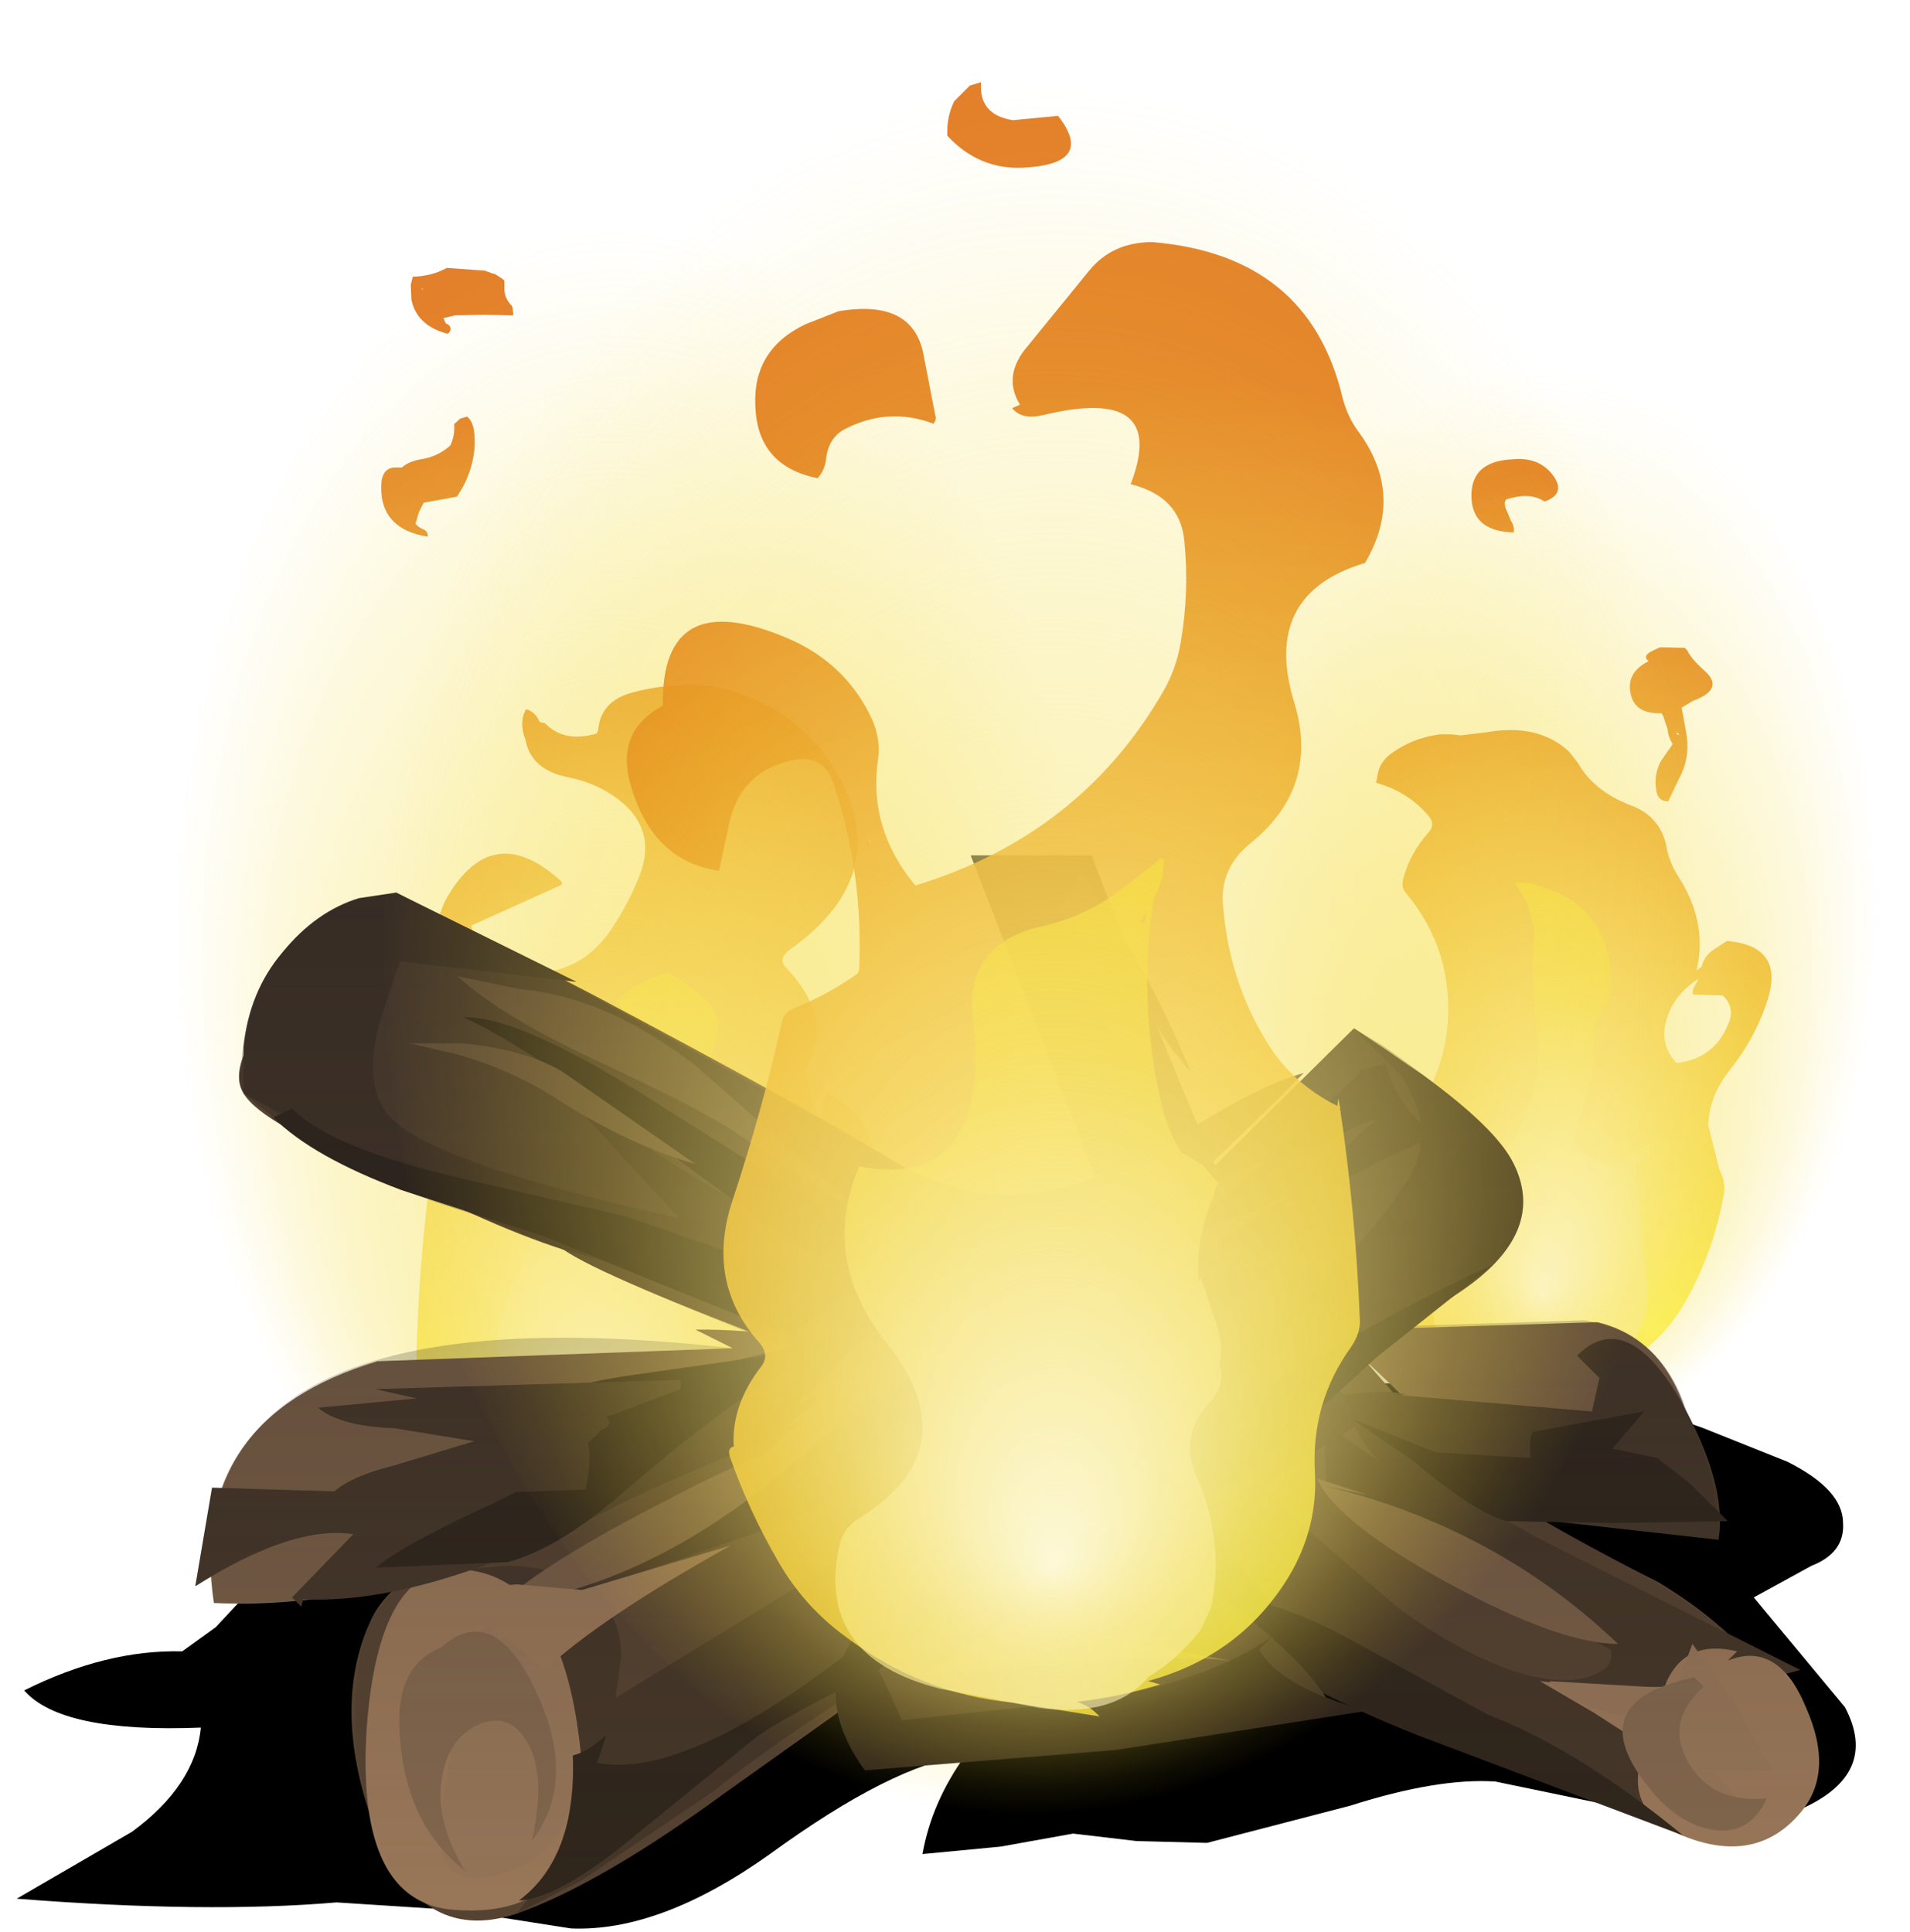 <?xml version="1.0" encoding="UTF-8" standalone="no"?>
<svg xmlns:xlink="http://www.w3.org/1999/xlink" height="51.95px" width="51.35px" xmlns="http://www.w3.org/2000/svg">
  <g transform="matrix(1.0, 0.0, 0.0, 1.0, 0.0, 0.0)">
    <use height="90.5" transform="matrix(0.277, 0.0, 0.0, 0.277, 36.083, 12.335)" width="41.7" xlink:href="#shape0"/>
    <use height="100.3" transform="matrix(0.342, 0.0, 0.0, 0.29, 32.113, 9.88)" width="53.45" xlink:href="#shape1"/>
    <use height="95.6" transform="matrix(-0.365, 0.0, 0.0, 0.365, 23.635, 7.13)" width="36.65" xlink:href="#shape2"/>
    <use height="100.3" transform="matrix(-0.449, 0.0, 0.0, 0.382, 28.77, 5.946)" width="53.45" xlink:href="#shape1"/>
    <use height="14.95" transform="matrix(1.0, 0.0, 0.0, 1.0, 0.45, 36.9)" width="49.45" xlink:href="#sprite0"/>
    <use height="28.65" transform="matrix(1.0, 0.0, 0.0, 1.0, 5.25, 23.0)" width="43.65" xlink:href="#shape4"/>
    <use height="94.5" transform="matrix(0.465, 0.0, 0.0, 0.465, 16.843, 2.208)" width="43.75" xlink:href="#shape5"/>
    <use height="100.3" transform="matrix(0.66, 0.0, 0.0, 0.465, 10.346, 2.202)" width="53.45" xlink:href="#shape1"/>
    <use height="0.0" id="price_tag_pt" transform="matrix(1.0, 0.0, 0.0, 1.0, 25.55, 51.95)" width="0.0" xlink:href="#sprite1"/>
  </g>
  <defs>
    <g id="shape0" transform="matrix(1.0, 0.0, 0.0, 1.0, 18.45, 89.3)">
      <path d="M9.6 -55.65 Q12.5 -54.55 13.05 -51.55 13.3 -50.15 14.15 -48.8 17.0 -44.4 16.0 -39.85 L15.95 -39.65 16.25 -39.85 16.45 -40.0 Q16.65 -41.0 17.6 -41.65 L18.9 -42.5 Q24.5 -42.0 22.85 -36.8 21.7 -33.15 19.2 -30.0 17.1 -27.35 17.1 -24.55 L17.95 -21.15 18.15 -20.35 18.2 -20.25 Q18.85 -19.0 18.55 -17.65 17.6 -12.5 15.1 -7.9 11.2 -0.6 2.15 0.7 L2.2 0.7 2.55 1.0 Q-5.25 2.1 -11.45 -2.85 -14.2 -5.0 -15.1 -8.15 -16.2 -12.0 -18.0 -15.3 -18.4 -15.95 -18.45 -16.8 -18.6 -21.45 -16.8 -25.45 -16.25 -26.65 -15.1 -27.5 L-14.4 -27.85 Q-14.4 -28.35 -14.0 -28.65 -13.55 -25.6 -10.9 -27.2 -10.3 -27.55 -9.95 -28.2 -8.2 -31.65 -8.15 -35.75 -8.1 -42.2 -12.3 -47.2 -12.7 -47.7 -12.55 -48.4 -11.95 -50.9 -10.05 -53.05 -9.3 -53.9 -10.25 -54.85 -12.15 -57.0 -15.15 -57.85 L-14.95 -58.9 Q-14.7 -59.9 -13.8 -60.6 -11.7 -62.2 -8.95 -62.55 L-7.8 -62.55 -6.95 -62.45 -4.45 -62.75 Q0.6 -63.65 3.6 -60.85 L4.45 -59.75 Q6.0 -57.0 9.6 -55.65 M15.75 -38.1 L16.15 -38.85 16.1 -38.8 Q13.45 -37.1 12.9 -34.3 12.5 -32.25 14.0 -30.65 17.8 -31.05 19.15 -34.75 19.6 -36.15 18.5 -37.2 L15.6 -37.3 Q15.5 -37.7 15.75 -38.1" fill="url(#gradient0)" fill-rule="evenodd" stroke="none"/>
      <path d="M1.2 -85.15 Q-0.1 -86.0 -2.0 -85.5 L-2.55 -85.35 Q-2.75 -85.0 -2.6 -84.55 L-2.05 -83.25 Q-1.7 -82.7 -1.8 -82.15 -6.0 -82.25 -5.9 -85.9 -5.8 -89.1 -1.85 -89.25 0.8 -89.5 2.15 -87.5 3.2 -85.85 1.2 -85.15" fill="url(#gradient1)" fill-rule="evenodd" stroke="none"/>
      <path d="M15.05 -70.7 Q15.4 -69.9 16.75 -68.7 18.7 -66.95 15.6 -65.8 L14.5 -65.15 15.0 -62.4 Q15.3 -60.15 14.25 -58.25 L13.2 -56.05 Q12.2 -56.05 12.05 -57.05 11.75 -58.7 12.55 -60.05 L13.6 -61.55 13.6 -61.65 Q13.2 -62.3 13.15 -63.0 L12.7 -64.35 12.55 -64.6 Q9.95 -64.5 9.55 -66.5 9.1 -68.55 11.3 -69.65 L11.25 -69.7 Q10.65 -70.2 11.75 -70.7 L12.4 -71.0 14.8 -70.95 15.05 -70.7 M14.15 -62.7 L13.95 -62.65 14.25 -62.45 14.15 -62.7" fill="url(#gradient2)" fill-rule="evenodd" stroke="none"/>
      <path d="M7.7 -38.3 Q7.75 -36.95 6.75 -35.8 5.95 -34.95 6.0 -33.65 6.15 -29.35 4.55 -25.25 3.15 -21.7 7.25 -20.9 8.3 -20.7 9.15 -21.45 10.45 -22.6 11.75 -22.75 11.9 -22.5 11.65 -22.25 L11.1 -21.55 10.05 -20.65 Q10.4 -14.9 11.15 -9.25 11.5 -6.1 9.7 -3.4 6.85 0.85 2.3 0.9 -4.2 2.3 -8.15 -2.6 -9.9 -4.8 -9.55 -7.7 -8.9 -12.8 -9.85 -17.95 L-10.1 -19.45 Q-4.9 -18.45 -1.9 -23.3 1.15 -28.2 0.45 -33.8 -0.1 -38.2 0.15 -42.4 0.3 -45.55 -1.65 -48.0 L-1.5 -48.2 -0.05 -48.1 1.45 -47.55 Q7.5 -45.6 7.7 -38.3 M-1.2 0.15 L-1.3 -0.1 -1.35 0.15 -1.2 0.15" fill="url(#gradient3)" fill-rule="evenodd" stroke="none"/>
    </g>
    <radialGradient cx="0" cy="0" gradientTransform="matrix(-0.016, -0.085, -0.087, 0.014, 11.7, -5.15)" gradientUnits="userSpaceOnUse" id="gradient0" r="819.2" spreadMethod="pad">
      <stop offset="0.0" stop-color="#fcf43e" stop-opacity="0.82"/>
      <stop offset="1.0" stop-color="#e07518" stop-opacity="0.918"/>
    </radialGradient>
    <radialGradient cx="0" cy="0" gradientTransform="matrix(-0.016, -0.085, -0.087, 0.014, 12.5, -18.05)" gradientUnits="userSpaceOnUse" id="gradient1" r="819.2" spreadMethod="pad">
      <stop offset="0.0" stop-color="#fcf43e" stop-opacity="0.82"/>
      <stop offset="1.0" stop-color="#e07518" stop-opacity="0.918"/>
    </radialGradient>
    <radialGradient cx="0" cy="0" gradientTransform="matrix(-0.016, -0.085, -0.087, 0.014, 9.9, -6.3)" gradientUnits="userSpaceOnUse" id="gradient2" r="819.2" spreadMethod="pad">
      <stop offset="0.0" stop-color="#fcf43e" stop-opacity="0.82"/>
      <stop offset="1.0" stop-color="#e07518" stop-opacity="0.918"/>
    </radialGradient>
    <radialGradient cx="0" cy="0" gradientTransform="matrix(-5.0E-4, -0.045, -0.032, 4.0E-4, 0.7, -0.55)" gradientUnits="userSpaceOnUse" id="gradient3" r="819.2" spreadMethod="pad">
      <stop offset="0.0" stop-color="#ffffff" stop-opacity="0.6"/>
      <stop offset="1.0" stop-color="#f4d626" stop-opacity="0.757"/>
    </radialGradient>
    <g id="shape1" transform="matrix(1.0, 0.0, 0.0, 1.0, 26.75, 100.3)">
      <path d="M18.85 -14.7 Q11.0 0.0 -0.05 0.0 -11.1 0.0 -18.95 -14.7 -26.75 -29.35 -26.75 -50.15 -26.75 -70.9 -18.95 -85.6 -11.1 -100.3 -0.05 -100.3 11.0 -100.3 18.85 -85.6 26.7 -70.9 26.7 -50.15 26.7 -29.4 18.85 -14.7" fill="url(#gradient4)" fill-rule="evenodd" stroke="none"/>
    </g>
    <radialGradient cx="0" cy="0" fx="585.6" fy="0" gradientTransform="matrix(0.001, 0.061, 0.033, -0.003, -0.05, -50.15)" gradientUnits="userSpaceOnUse" id="gradient4" r="819.2" spreadMethod="pad">
      <stop offset="0.0" stop-color="#fdf8d7"/>
      <stop offset="0.349" stop-color="#f9ea88" stop-opacity="0.6"/>
      <stop offset="0.659" stop-color="#f6df4b" stop-opacity="0.275"/>
      <stop offset="0.886" stop-color="#f4d92d" stop-opacity="0.075"/>
      <stop offset="1.0" stop-color="#f4d626" stop-opacity="0.0"/>
    </radialGradient>
    <g id="shape2" transform="matrix(1.0, 0.0, 0.0, 1.0, 18.6, 94.9)">
      <path d="M6.55 -61.55 Q6.9 -62.05 7.4 -62.2 7.95 -61.25 7.45 -59.95 7.05 -57.75 4.4 -57.2 2.65 -56.85 1.35 -56.05 -2.5 -53.7 -0.9 -49.8 -0.1 -47.8 1.15 -45.95 3.55 -42.4 7.85 -42.8 7.95 -40.4 9.35 -38.35 10.05 -37.35 11.1 -38.05 12.15 -38.75 12.5 -39.85 10.55 -40.95 10.8 -43.4 L11.05 -44.95 11.45 -46.25 4.8 -49.25 4.75 -49.45 Q9.65 -54.0 13.0 -48.7 13.7 -47.65 13.9 -46.35 L14.1 -43.75 Q20.1 -40.25 16.45 -34.4 L14.8 -31.85 Q14.05 -30.75 14.25 -29.25 15.4 -21.2 15.5 -13.35 L15.65 -9.5 Q16.05 -4.8 11.6 -2.0 5.05 2.1 -1.25 0.0 -12.65 -1.4 -17.35 -12.25 -19.15 -16.45 -18.4 -21.15 -17.85 -24.5 -18.2 -27.7 -18.65 -31.95 -14.75 -33.9 L-14.7 -33.75 -14.6 -33.45 -14.6 -33.3 -14.35 -32.45 -14.3 -32.1 -14.2 -32.15 -13.85 -32.8 Q-13.55 -33.65 -13.4 -34.55 L-13.15 -35.7 Q-15.4 -39.3 -11.75 -43.15 -11.1 -43.8 -12.05 -44.5 -19.85 -50.05 -15.4 -57.65 -12.3 -62.75 -6.05 -63.95 -3.05 -64.15 -0.35 -63.4 1.95 -62.75 2.1 -60.6 L2.2 -60.4 Q4.6 -59.7 6.0 -61.15 L6.4 -61.25 6.55 -61.55 M-4.6 -1.6 L-4.7 -1.45 -4.0 -1.25 -4.6 -1.6" fill="url(#gradient5)" fill-rule="evenodd" stroke="none"/>
      <path d="M15.9 -93.45 L15.85 -92.35 Q15.45 -90.45 13.2 -89.85 L13.1 -89.9 13.0 -90.05 Q12.9 -90.3 13.1 -90.5 L13.3 -90.6 13.5 -91.0 12.65 -91.2 10.45 -91.25 8.35 -91.2 8.35 -91.35 8.4 -91.75 8.45 -91.9 Q9.05 -92.5 9.0 -93.3 L9.0 -93.75 9.15 -93.9 9.7 -94.25 9.9 -94.3 10.45 -94.5 13.25 -94.7 Q14.3 -94.1 15.75 -94.05 L15.9 -93.45 M15.05 -93.2 L15.0 -93.05 15.1 -93.2 15.05 -93.2" fill="url(#gradient6)" fill-rule="evenodd" stroke="none"/>
      <path d="M12.7 -83.2 Q12.65 -82.25 13.0 -81.6 13.9 -80.8 15.15 -80.6 16.05 -80.45 16.55 -80.0 L17.0 -80.0 Q17.9 -80.0 18.05 -79.0 18.35 -75.5 14.65 -74.9 14.6 -75.3 15.0 -75.45 15.35 -75.6 15.55 -75.85 L15.3 -76.7 14.95 -77.4 12.5 -77.85 Q11.5 -79.3 11.25 -81.0 11.15 -81.65 11.2 -82.3 11.25 -83.35 11.75 -83.75 L12.25 -83.6 12.7 -83.2" fill="url(#gradient7)" fill-rule="evenodd" stroke="none"/>
      <path d="M0.25 -39.95 L-0.15 -39.0 Q-0.6 -38.15 -0.3 -37.3 1.55 -32.45 6.65 -32.85 L8.5 -32.65 Q6.2 -27.6 7.15 -22.55 8.35 -20.3 9.2 -17.75 9.8 -16.1 9.3 -14.45 L8.85 -11.6 Q8.65 -10.05 10.05 -9.15 10.9 -8.6 11.1 -7.55 12.15 -2.1 6.4 -0.35 0.6 1.45 -4.0 -0.55 -6.15 -0.6 -8.35 -2.2 -13.8 -6.2 -12.2 -12.85 -10.85 -18.6 -12.65 -24.1 -10.8 -22.95 -8.15 -22.95 -7.3 -22.95 -6.7 -23.65 -3.65 -26.95 -2.8 -31.05 -2.65 -31.8 -3.25 -32.4 -5.8 -34.8 -6.65 -38.05 -7.05 -39.55 -5.95 -40.65 -4.65 -41.9 -3.15 -42.75 -2.0 -42.6 -1.0 -41.95 L-0.8 -41.8 -0.75 -41.85 0.1 -41.25 0.7 -40.7 0.25 -39.95 M-6.65 -2.1 L-6.7 -1.95 -6.0 -1.65 -6.65 -2.1 M-1.8 -0.9 L-2.3 -0.75 -1.8 -0.65 -1.8 -0.9" fill="url(#gradient8)" fill-rule="evenodd" stroke="none"/>
    </g>
    <radialGradient cx="0" cy="0" gradientTransform="matrix(-0.016, -0.085, -0.087, 0.014, 11.7, -5.15)" gradientUnits="userSpaceOnUse" id="gradient5" r="819.2" spreadMethod="pad">
      <stop offset="0.0" stop-color="#fcf43e" stop-opacity="0.82"/>
      <stop offset="1.0" stop-color="#e07518" stop-opacity="0.918"/>
    </radialGradient>
    <radialGradient cx="0" cy="0" gradientTransform="matrix(-0.016, -0.085, -0.087, 0.014, 15.25, -9.65)" gradientUnits="userSpaceOnUse" id="gradient6" r="819.2" spreadMethod="pad">
      <stop offset="0.0" stop-color="#fcf43e" stop-opacity="0.82"/>
      <stop offset="1.0" stop-color="#e07518" stop-opacity="0.918"/>
    </radialGradient>
    <radialGradient cx="0" cy="0" gradientTransform="matrix(-0.016, -0.085, -0.087, 0.014, 16.55, -14.05)" gradientUnits="userSpaceOnUse" id="gradient7" r="819.2" spreadMethod="pad">
      <stop offset="0.0" stop-color="#fcf43e" stop-opacity="0.82"/>
      <stop offset="1.0" stop-color="#e07518" stop-opacity="0.918"/>
    </radialGradient>
    <radialGradient cx="0" cy="0" gradientTransform="matrix(-5.0E-4, -0.045, -0.032, 4.0E-4, 0.7, -0.55)" gradientUnits="userSpaceOnUse" id="gradient8" r="819.2" spreadMethod="pad">
      <stop offset="0.0" stop-color="#ffffff" stop-opacity="0.6"/>
      <stop offset="1.0" stop-color="#f4d626" stop-opacity="0.757"/>
    </radialGradient>
    <g id="sprite0" transform="matrix(1.0, 0.0, 0.0, 1.0, 0.0, 0.0)">
      <use height="14.95" transform="matrix(1.0, 0.0, 0.0, 1.0, 0.0, 0.0)" width="49.45" xlink:href="#shape3"/>
    </g>
    <g id="shape3" transform="matrix(1.0, 0.0, 0.0, 1.0, 0.0, 0.0)">
      <path d="M45.35 1.5 L47.6 2.4 Q49.1 3.15 49.1 4.05 49.15 4.85 48.25 5.2 L46.7 6.05 49.15 9.0 Q50.1 10.8 47.95 11.75 L43.85 11.85 39.75 11.0 Q38.2 10.9 35.85 11.65 L32.0 12.65 30.1 12.6 28.4 12.4 26.45 12.75 24.35 12.95 Q24.6 11.55 25.5 10.3 23.55 10.55 20.25 12.95 17.3 15.05 14.9 14.95 L11.7 14.45 8.6 14.25 Q5.1 14.55 0.0 14.15 L3.1 12.35 Q4.8 11.1 4.95 9.55 1.2 9.7 0.2 8.55 2.4 7.45 4.45 7.5 L5.35 6.85 6.75 5.35 Q8.45 3.85 12.45 2.35 16.95 0.7 22.0 0.2 26.15 -0.2 31.85 0.15 L38.75 0.35 Q42.8 0.55 45.35 1.5" fill="#000000" fill-rule="evenodd" stroke="none"/>
    </g>
    <g id="shape4" transform="matrix(1.0, 0.0, 0.0, 1.0, -5.25, -23.0)">
      <path d="M19.7 36.25 L18.7 35.75 Q21.25 35.7 25.4 36.8 L25.4 38.15 Q23.1 38.5 15.75 41.15 9.75 43.3 5.75 43.1 5.0 38.15 10.15 36.6 L19.7 36.25" fill="#785e46" fill-rule="evenodd" stroke="none"/>
      <path d="M36.6 35.75 L42.95 35.55 Q45.65 36.2 45.7 40.65 41.8 41.25 39.6 39.55 37.2 36.85 35.15 35.25 L36.6 35.75" fill="#785e46" fill-rule="evenodd" stroke="none"/>
      <path d="M26.1 43.5 L19.5 48.2 Q16.15 50.65 13.9 51.45 11.2 52.35 10.0 48.95 8.9 45.8 10.0 43.5 10.8 41.9 14.85 40.55 L23.55 37.55 Q27.6 35.9 32.4 31.6 L36.4 27.65 37.3 28.25 Q38.45 29.05 39.65 30.3 40.85 31.5 40.05 33.35 L39.0 34.9 26.1 43.5" fill="#554231" fill-rule="evenodd" stroke="none"/>
      <path d="M26.1 23.0 L29.35 23.0 31.05 27.45 Q32.9 32.1 33.5 32.95 L39.0 39.2 Q40.45 40.45 44.6 42.55 48.05 44.65 48.15 47.15 48.3 49.7 45.35 48.9 L38.05 46.15 Q34.75 45.0 32.45 42.8 29.55 39.9 27.4 38.7 L21.45 36.3 Q16.25 34.35 15.15 33.6 14.4 33.1 10.5 31.6 7.05 30.25 6.55 29.4 5.95 28.45 8.25 26.1 L10.65 24.0 15.95 26.75 Q21.7 29.8 24.0 31.2 26.3 32.6 28.7 31.9 29.9 31.6 30.6 30.95 L26.1 23.0" fill="#554231" fill-rule="evenodd" stroke="none"/>
      <path d="M16.7 44.55 L16.55 45.65 22.6 41.95 Q24.2 40.9 26.4 39.75 28.9 38.45 30.55 37.9 32.25 37.35 34.55 35.4 36.65 33.55 37.8 31.8 38.7 30.4 37.65 28.9 L36.4 27.65 38.25 28.9 Q40.25 30.35 40.7 31.3 41.65 33.25 39.0 34.9 L27.9 42.45 23.45 45.2 Q20.65 46.95 19.2 48.15 L15.65 50.55 13.9 51.45 14.8 50.25 Q15.6 48.8 15.35 47.4 14.9 44.95 13.6 43.3 L12.45 42.2 13.6 42.1 Q14.9 42.1 15.8 42.7 16.7 43.35 16.7 44.55" fill="#453628" fill-rule="evenodd" stroke="none"/>
      <path d="M27.6 35.05 Q27.2 36.3 24.85 38.35 22.65 40.25 21.1 40.95 L17.6 42.15 Q15.6 42.8 15.05 43.3 L15.1 43.2 Q15.95 42.0 18.0 40.95 L21.4 39.3 24.5 37.1 Q26.4 35.65 27.6 35.05" fill="#453628" fill-rule="evenodd" stroke="none"/>
      <path d="M32.45 34.0 L31.75 34.5 Q33.65 34.0 34.3 34.0 33.25 35.1 31.7 35.95 29.9 36.85 28.65 36.7 29.95 35.0 32.45 34.0" fill="#453628" fill-rule="evenodd" stroke="none"/>
      <path d="M37.05 30.1 Q36.35 30.25 35.15 31.0 L33.25 32.0 36.6 28.8 36.45 28.8 37.25 28.6 Q37.55 29.8 38.65 30.55 37.6 30.9 35.65 32.0 35.95 30.8 37.05 30.1" fill="#453628" fill-rule="evenodd" stroke="none"/>
      <path d="M30.9 34.5 Q28.6 35.85 27.4 36.85 L29.0 35.3 28.15 35.65 Q29.55 34.05 30.95 33.5 L28.45 34.3 26.05 35.25 30.15 33.0 Q32.45 31.75 34.05 31.2 L31.35 33.5 34.65 32.15 30.9 34.5" fill="#785e46" fill-rule="evenodd" stroke="none"/>
      <path d="M17.9 40.35 Q19.4 39.55 20.55 39.1 L22.5 37.4 Q23.7 36.25 24.75 35.8 L22.25 38.55 22.15 38.6 Q17.85 42.65 13.4 43.15 14.75 41.95 17.9 40.35" fill="#785e46" fill-rule="evenodd" stroke="none"/>
      <path d="M29.8 40.45 Q29.05 40.45 32.35 38.85 L35.8 37.25 36.9 38.05 33.9 39.95 35.0 41.0 37.55 43.2 Q39.1 44.35 40.6 44.9 42.25 45.45 43.1 44.9 43.85 44.45 42.0 42.5 L39.95 40.65 48.4 44.9 46.75 45.35 Q45.1 46.05 44.8 47.15 44.55 48.1 46.4 47.85 48.25 47.6 48.15 48.15 47.9 49.4 46.25 49.6 38.75 46.65 36.1 44.9 L31.95 42.05 29.8 40.45" fill="#453628" fill-rule="evenodd" stroke="none"/>
      <path d="M35.65 39.95 L35.6 38.25 36.8 39.1 Q38.3 40.05 39.95 40.65 41.65 41.25 42.9 43.0 L43.85 44.65 40.7 42.95 37.45 41.1 35.65 39.95" fill="#453628" fill-rule="evenodd" stroke="none"/>
      <path d="M12.45 42.2 Q15.1 42.4 15.6 47.0 16.05 51.65 12.2 51.35 9.6 51.15 9.85 46.6 10.15 42.0 12.45 42.2" fill="#987658" fill-rule="evenodd" stroke="none"/>
      <path d="M13.15 43.7 L13.4 44.15 14.3 43.55 Q15.5 44.85 15.55 47.1 15.55 49.5 13.95 50.2 11.7 51.15 11.8 49.05 L12.4 45.45 11.75 45.35 Q11.8 44.85 12.3 44.3 L13.15 43.7" fill="#947457" fill-rule="evenodd" stroke="none"/>
      <path d="M12.45 42.7 L13.9 42.6 15.65 42.75 17.65 42.15 19.65 41.55 Q16.15 43.5 14.65 44.9 L13.45 43.85 12.7 42.7 12.45 42.7" fill="#987658" fill-rule="evenodd" stroke="none"/>
      <path d="M7.85 42.95 L9.5 41.25 Q7.85 41.0 5.25 42.65 L5.7 40.0 10.75 40.15 Q11.9 40.05 12.85 39.45 L14.6 38.45 18.65 36.85 23.0 35.8 Q22.4 37.75 20.2 38.9 17.5 40.0 16.25 40.65 11.4 43.15 8.15 43.0 L8.1 43.2 7.85 42.95" fill="#453628" fill-rule="evenodd" stroke="none"/>
      <path d="M42.85 46.05 L41.4 45.2 43.05 45.4 44.75 45.35 Q45.25 44.05 46.7 44.4 L46.45 44.65 Q47.8 44.1 48.55 45.9 49.35 47.7 48.35 48.8 47.2 50.1 45.35 49.4 43.5 48.7 44.25 46.95 L42.85 46.05" fill="#987658" fill-rule="evenodd" stroke="none"/>
      <path d="M45.05 45.4 L45.5 44.2 46.65 45.8 47.65 47.6 46.9 47.65 46.1 47.65 46.7 48.35 44.75 47.9 Q43.75 47.45 44.0 46.2 42.55 46.05 41.65 45.2 L45.05 45.4" fill="#947457" fill-rule="evenodd" stroke="none"/>
      <path d="M36.8 40.2 L35.6 39.95 Q40.2 41.05 43.5 44.2 41.95 44.2 39.0 42.6 35.95 40.95 35.4 39.75 L36.8 40.2" fill="#785e46" fill-rule="evenodd" stroke="none"/>
      <path d="M42.4 36.45 Q43.7 35.15 45.15 37.6 46.45 39.9 46.2 41.4 L40.4 40.75 Q36.6 40.05 36.15 37.5 37.35 37.35 37.8 37.5 L37.5 37.5 42.8 37.95 43.0 37.05 42.4 36.45" fill="#453628" fill-rule="evenodd" stroke="none"/>
      <path d="M9.65 24.15 L10.65 24.0 15.5 26.4 10.75 25.85 10.2 27.5 Q9.75 29.25 10.5 30.05 11.7 31.3 18.25 32.75 L14.85 29.05 17.65 31.0 Q20.8 33.05 22.6 33.5 L26.9 33.75 23.0 35.8 15.15 33.6 Q12.95 32.9 9.55 31.05 L6.55 29.4 6.55 28.15 Q6.7 26.65 7.6 25.6 8.5 24.5 9.65 24.15" fill="#453628" fill-rule="evenodd" stroke="none"/>
      <path d="M30.55 32.05 L29.6 32.05 26.1 23.0 27.5 24.5 29.6 27.3 Q30.55 29.05 30.55 32.05" fill="#453628" fill-rule="evenodd" stroke="none"/>
      <path d="M31.45 30.7 Q33.7 29.25 35.05 28.85 26.3 37.75 21.75 37.55 L21.6 37.75 21.55 37.75 Q21.4 37.75 21.6 37.55 L21.75 37.55 Q23.4 35.35 27.9 32.95 L31.45 30.7" fill="#785e46" fill-rule="evenodd" stroke="none"/>
      <path d="M24.7 34.0 Q23.3 34.85 22.35 35.75 21.05 35.2 21.35 34.25 L22.0 34.5 Q20.8 34.0 20.45 32.8 L21.4 32.8 22.3 32.75 22.1 31.6 23.2 31.75 22.9 31.5 27.15 32.6 24.7 34.0" fill="#453628" fill-rule="evenodd" stroke="none"/>
      <path d="M30.0 29.55 L30.0 29.05 30.1 28.6 31.05 29.5 31.65 30.8 30.8 30.95 Q30.3 31.0 30.55 31.05 L30.3 31.55 Q29.85 30.9 29.55 29.15 L30.0 29.55" fill="#453628" fill-rule="evenodd" stroke="none"/>
      <path d="M16.05 47.4 Q18.2 47.8 22.05 45.0 L27.65 40.9 33.85 37.4 Q37.7 35.1 40.15 34.0 L37.0 36.5 33.95 39.3 30.7 41.35 Q28.45 42.5 27.35 43.1 L23.9 44.8 Q21.65 45.85 20.4 46.65 L17.2 49.25 Q15.05 51.05 13.95 51.1 15.5 49.95 15.4 47.2 15.8 47.1 16.3 46.65 L16.05 47.4" fill="#30261c" fill-rule="evenodd" stroke="none"/>
      <path d="M32.25 39.95 Q32.3 40.95 33.5 42.3 34.75 43.75 34.9 44.6 32.4 43.25 31.25 42.35 29.15 40.75 31.5 39.7 L32.25 39.95" fill="#30261c" fill-rule="evenodd" stroke="none"/>
      <path d="M41.15 39.2 Q41.1 38.75 41.2 38.5 L44.2 37.95 43.35 38.95 44.55 39.2 45.45 39.9 46.45 40.9 43.4 40.95 40.5 40.9 Q39.7 40.7 37.95 39.25 L36.35 38.15 38.6 39.05 41.15 39.2" fill="#30261c" fill-rule="evenodd" stroke="none"/>
      <path d="M7.85 29.8 Q8.8 30.8 12.05 31.6 L16.8 32.7 19.85 33.75 23.0 34.25 Q21.7 33.8 18.0 31.0 14.15 28.1 12.45 27.35 14.0 27.3 17.8 29.75 L23.75 33.5 23.8 32.8 Q25.0 32.65 26.2 32.8 25.75 33.65 23.9 34.4 21.9 35.2 21.3 35.95 L17.95 34.6 14.65 33.25 10.8 32.0 Q8.4 31.1 7.35 30.05 L7.85 29.8" fill="#30261c" fill-rule="evenodd" stroke="none"/>
      <path d="M17.15 36.95 L20.65 36.45 20.85 36.7 20.65 37.0 21.35 36.75 Q19.8 37.5 16.55 40.3 14.95 41.65 13.65 42.0 L10.1 42.15 Q10.9 41.5 13.3 40.4 15.3 39.45 16.3 38.3 15.1 37.85 13.9 37.9 14.95 37.25 17.15 36.95" fill="#30261c" fill-rule="evenodd" stroke="none"/>
      <path d="M11.0 28.05 L12.4 28.05 Q14.05 28.2 15.1 28.8 L18.7 31.3 Q16.95 30.8 15.05 29.6 13.85 28.8 12.3 28.35 L11.0 28.05" fill="#785e46" fill-rule="evenodd" stroke="none"/>
      <path d="M33.2 42.95 Q34.7 43.15 36.7 44.3 L40.0 46.1 Q42.45 47.05 45.25 49.35 L38.1 46.65 Q32.15 44.25 33.7 43.2 L33.2 42.95" fill="#30261c" fill-rule="evenodd" stroke="none"/>
      <path d="M23.85 44.65 Q27.25 41.45 30.75 40.05 31.2 41.65 33.25 43.25 35.4 44.95 35.8 45.95 L31.95 46.25 28.15 47.0 Q26.05 47.3 24.5 47.05 22.1 46.55 23.85 44.65" fill="#453628" fill-rule="evenodd" stroke="none"/>
      <path d="M29.55 41.65 L29.2 42.0 30.4 42.3 29.9 43.2 29.55 43.95 31.75 44.0 30.9 44.25 33.1 44.65 Q31.55 44.5 29.05 44.7 L25.0 45.0 Q26.15 44.05 28.85 42.75 L26.65 42.65 29.55 41.65" fill="#785e46" fill-rule="evenodd" stroke="none"/>
      <path d="M30.0 47.05 L23.25 47.6 Q21.85 45.65 22.95 44.05 L23.7 45.05 24.25 46.25 29.4 45.7 Q32.5 45.2 34.2 44.0 L33.85 44.35 Q34.4 45.35 36.75 46.0 L30.0 47.05" fill="#30261c" fill-rule="evenodd" stroke="none"/>
      <path d="M28.3 24.6 Q28.95 23.9 29.0 23.4 30.7 25.65 32.0 28.8 31.05 27.8 30.25 25.9 L30.55 27.0 28.6 24.6 28.3 24.6" fill="#785e46" fill-rule="evenodd" stroke="none"/>
      <path d="M19.7 30.4 Q18.8 29.8 15.9 28.45 13.45 27.3 12.3 26.25 L14.0 26.6 Q16.3 26.8 18.7 28.65 L23.7 33.05 21.7 31.75 19.7 30.4" fill="#785e46" fill-rule="evenodd" stroke="none"/>
      <path d="M11.2 37.6 L10.1 37.35 18.3 37.1 18.3 37.35 16.3 38.1 Q16.6 38.4 15.8 38.55 15.4 38.65 15.75 38.65 15.95 39.0 15.75 40.05 L8.8 40.3 Q9.2 39.75 10.6 39.4 L12.75 38.75 10.6 38.4 Q9.15 38.35 8.55 37.85 L11.2 37.6" fill="#453628" fill-rule="evenodd" stroke="none"/>
      <path d="M10.75 46.65 Q10.6 44.8 11.85 44.3 13.2 43.1 14.3 45.25 15.6 47.8 14.3 49.5 14.7 47.65 14.15 46.8 13.7 46.05 12.9 46.35 12.1 46.7 11.9 47.7 11.65 48.9 12.5 50.3 10.9 49.05 10.75 46.65" fill="#82664d" fill-rule="evenodd" stroke="none"/>
      <path d="M45.8 45.35 Q44.75 46.3 45.4 47.4 46.05 48.5 47.5 48.35 47.05 49.35 46.05 49.2 45.15 49.05 44.4 48.15 42.4 45.75 45.55 45.1 L45.8 45.35" fill="#82664d" fill-rule="evenodd" stroke="none"/>
      <path d="M26.1 23.0 L29.35 23.0 30.1 25.1 Q31.2 26.8 32.0 28.8 L31.05 27.5 32.2 30.25 Q33.9 29.15 35.05 28.85 L32.6 31.25 32.65 31.35 36.4 27.65 37.15 28.1 Q40.05 30.1 40.7 31.3 41.65 33.25 39.0 34.9 L37.95 35.6 37.9 35.65 42.6 35.5 Q44.7 35.85 45.35 37.95 46.0 39.3 46.15 40.55 L46.45 40.9 46.2 40.9 46.2 41.4 42.65 41.0 41.85 41.05 Q45.55 43.05 46.5 43.95 L48.4 44.9 47.95 45.0 Q48.65 45.7 48.85 46.85 49.0 48.1 48.35 48.8 47.6 49.7 46.35 49.6 L46.15 49.6 44.85 49.15 Q39.6 47.3 36.7 46.0 L30.0 47.1 23.25 47.6 22.55 45.95 18.1 49.25 Q15.75 50.8 13.9 51.45 L11.65 51.25 Q10.5 50.8 10.05 49.0 9.55 47.6 9.55 46.05 9.55 44.5 10.0 43.5 L10.5 42.85 8.1 43.05 8.1 43.15 8.0 43.05 5.75 43.1 5.7 42.4 5.25 42.65 5.7 40.0 6.0 40.0 Q7.8 34.9 19.7 36.25 L18.7 35.75 20.05 35.8 Q16.05 34.2 15.15 33.6 L13.05 32.75 Q9.25 31.6 7.8 30.4 L6.55 29.4 Q6.35 29.05 6.5 28.55 6.6 26.8 7.6 25.6 8.5 24.5 9.65 24.15 L10.65 24.0 15.5 26.4 15.15 26.35 24.0 31.2 Q26.65 32.8 29.45 31.65 L26.1 23.0" fill="url(#gradient9)" fill-rule="evenodd" stroke="none"/>
    </g>
    <linearGradient gradientTransform="matrix(0.0, 0.035, 0.035, 0.0, 27.05, 22.15)" gradientUnits="userSpaceOnUse" id="gradient9" spreadMethod="pad" x1="-819.2" x2="819.2">
      <stop offset="0.0" stop-color="#231f20"/>
      <stop offset="0.09" stop-color="#231f20" stop-opacity="0.796"/>
      <stop offset="1.0" stop-color="#231f20" stop-opacity="0.0"/>
    </linearGradient>
    <g id="shape5" transform="matrix(1.0, 0.0, 0.0, 1.0, 23.8, 93.4)">
      <path d="M17.6 -75.15 Q17.9 -74.0 18.55 -73.15 21.2 -69.5 18.9 -65.6 12.9 -63.8 14.8 -57.55 16.3 -52.7 12.35 -49.45 10.45 -47.95 10.7 -45.7 11.05 -41.4 13.25 -37.85 14.7 -35.5 17.3 -34.2 L17.35 -34.65 17.45 -34.15 17.5 -34.1 17.45 -34.1 Q18.35 -28.1 18.6 -21.85 18.65 -21.05 18.05 -20.2 15.8 -17.05 16.0 -13.1 16.2 -9.85 14.5 -7.0 11.7 -2.4 6.35 -0.95 L7.05 -0.75 Q4.55 0.0 2.25 0.25 3.0 0.5 3.55 1.1 L-1.45 0.3 Q-6.8 -0.2 -11.25 -3.6 -13.6 -5.35 -15.05 -7.9 -16.7 -10.75 -17.8 -13.85 -18.0 -14.45 -17.6 -14.5 -17.75 -16.9 -16.0 -19.15 -15.5 -19.8 -16.15 -20.55 -19.25 -24.05 -17.65 -28.8 -15.95 -33.95 -14.8 -39.1 -14.7 -39.6 -14.0 -39.9 -12.05 -40.7 -10.45 -41.85 L-10.35 -42.05 Q-10.1 -47.65 -11.8 -52.75 -12.4 -54.75 -14.6 -54.1 -17.35 -53.3 -17.9 -50.35 L-18.45 -47.8 Q-22.35 -48.35 -23.6 -52.9 -24.4 -55.9 -21.7 -57.35 -21.8 -64.35 -14.5 -61.25 -11.1 -59.8 -9.6 -56.55 -9.1 -55.4 -9.25 -54.3 -9.85 -50.25 -7.1 -46.95 2.45 -49.85 7.25 -58.2 8.0 -59.5 8.25 -61.05 8.75 -63.95 8.45 -66.9 8.2 -69.45 5.35 -70.15 7.55 -75.9 0.3 -74.15 -0.95 -73.85 -1.5 -74.55 L-1.05 -74.75 Q-2.1 -76.45 -0.55 -78.2 L2.95 -82.5 Q4.3 -84.15 6.6 -84.15 15.65 -83.4 17.6 -75.15 M-11.55 -80.15 Q-7.15 -80.9 -6.6 -77.5 L-5.95 -74.15 Q-5.85 -73.9 -6.05 -73.65 -8.7 -74.65 -11.25 -73.3 -12.1 -72.8 -12.25 -71.7 -12.3 -71.0 -12.75 -70.5 -16.25 -71.2 -16.35 -74.7 -16.5 -77.95 -13.45 -79.4 L-11.55 -80.15 M-9.7 -49.45 L-9.7 -49.5 -9.8 -49.7 -9.7 -49.45" fill="url(#gradient10)" fill-rule="evenodd" stroke="none"/>
      <path d="M-4.85 -92.3 L-3.95 -93.2 -3.3 -93.4 Q-3.45 -91.5 -1.45 -91.2 L1.15 -91.45 Q3.35 -88.65 -0.9 -88.45 -3.45 -88.35 -5.25 -90.3 -5.3 -91.4 -4.85 -92.3" fill="url(#gradient11)" fill-rule="evenodd" stroke="none"/>
      <path d="M7.1 -48.5 L7.2 -48.45 7.25 -48.5 Q7.35 -47.45 6.7 -46.25 5.75 -40.4 7.1 -34.45 7.45 -32.8 8.3 -31.5 L9.5 -30.8 10.45 -29.7 10.25 -29.45 10.15 -29.0 Q9.15 -26.7 9.25 -24.3 L9.25 -24.05 9.4 -24.3 10.4 -21.3 Q10.7 -20.25 10.5 -19.25 10.85 -18.05 9.9 -17.05 8.15 -15.1 9.15 -12.8 10.8 -9.05 10.0 -5.2 L9.4 -3.9 Q8.05 -2.2 6.4 -1.2 4.35 1.2 0.05 0.6 L-5.65 -0.5 Q-13.0 -2.35 -11.45 -8.95 -11.2 -9.8 -10.45 -10.3 -3.85 -14.35 -8.8 -20.55 -12.6 -25.35 -10.35 -30.7 -4.45 -29.6 -3.7 -35.4 -3.5 -37.2 -3.75 -39.0 -4.4 -43.6 0.3 -44.6 2.85 -45.2 4.9 -46.8 L7.1 -48.5 M5.9 -44.8 L6.1 -44.75 6.3 -45.55 5.9 -44.8" fill="url(#gradient12)" fill-rule="evenodd" stroke="none"/>
    </g>
    <radialGradient cx="0" cy="0" gradientTransform="matrix(-0.016, -0.085, -0.087, 0.014, 11.7, -5.15)" gradientUnits="userSpaceOnUse" id="gradient10" r="819.2" spreadMethod="pad">
      <stop offset="0.0" stop-color="#fcf43e" stop-opacity="0.82"/>
      <stop offset="1.0" stop-color="#e07518" stop-opacity="0.918"/>
    </radialGradient>
    <radialGradient cx="0" cy="0" gradientTransform="matrix(-0.016, -0.085, -0.087, 0.014, 11.05, -7.15)" gradientUnits="userSpaceOnUse" id="gradient11" r="819.2" spreadMethod="pad">
      <stop offset="0.0" stop-color="#fcf43e" stop-opacity="0.82"/>
      <stop offset="1.0" stop-color="#e07518" stop-opacity="0.918"/>
    </radialGradient>
    <radialGradient cx="0" cy="0" gradientTransform="matrix(-5.0E-4, -0.045, -0.032, 4.0E-4, 0.7, -0.55)" gradientUnits="userSpaceOnUse" id="gradient12" r="819.2" spreadMethod="pad">
      <stop offset="0.0" stop-color="#ffffff" stop-opacity="0.6"/>
      <stop offset="1.0" stop-color="#f4d626" stop-opacity="0.757"/>
    </radialGradient>
  </defs>
</svg>
